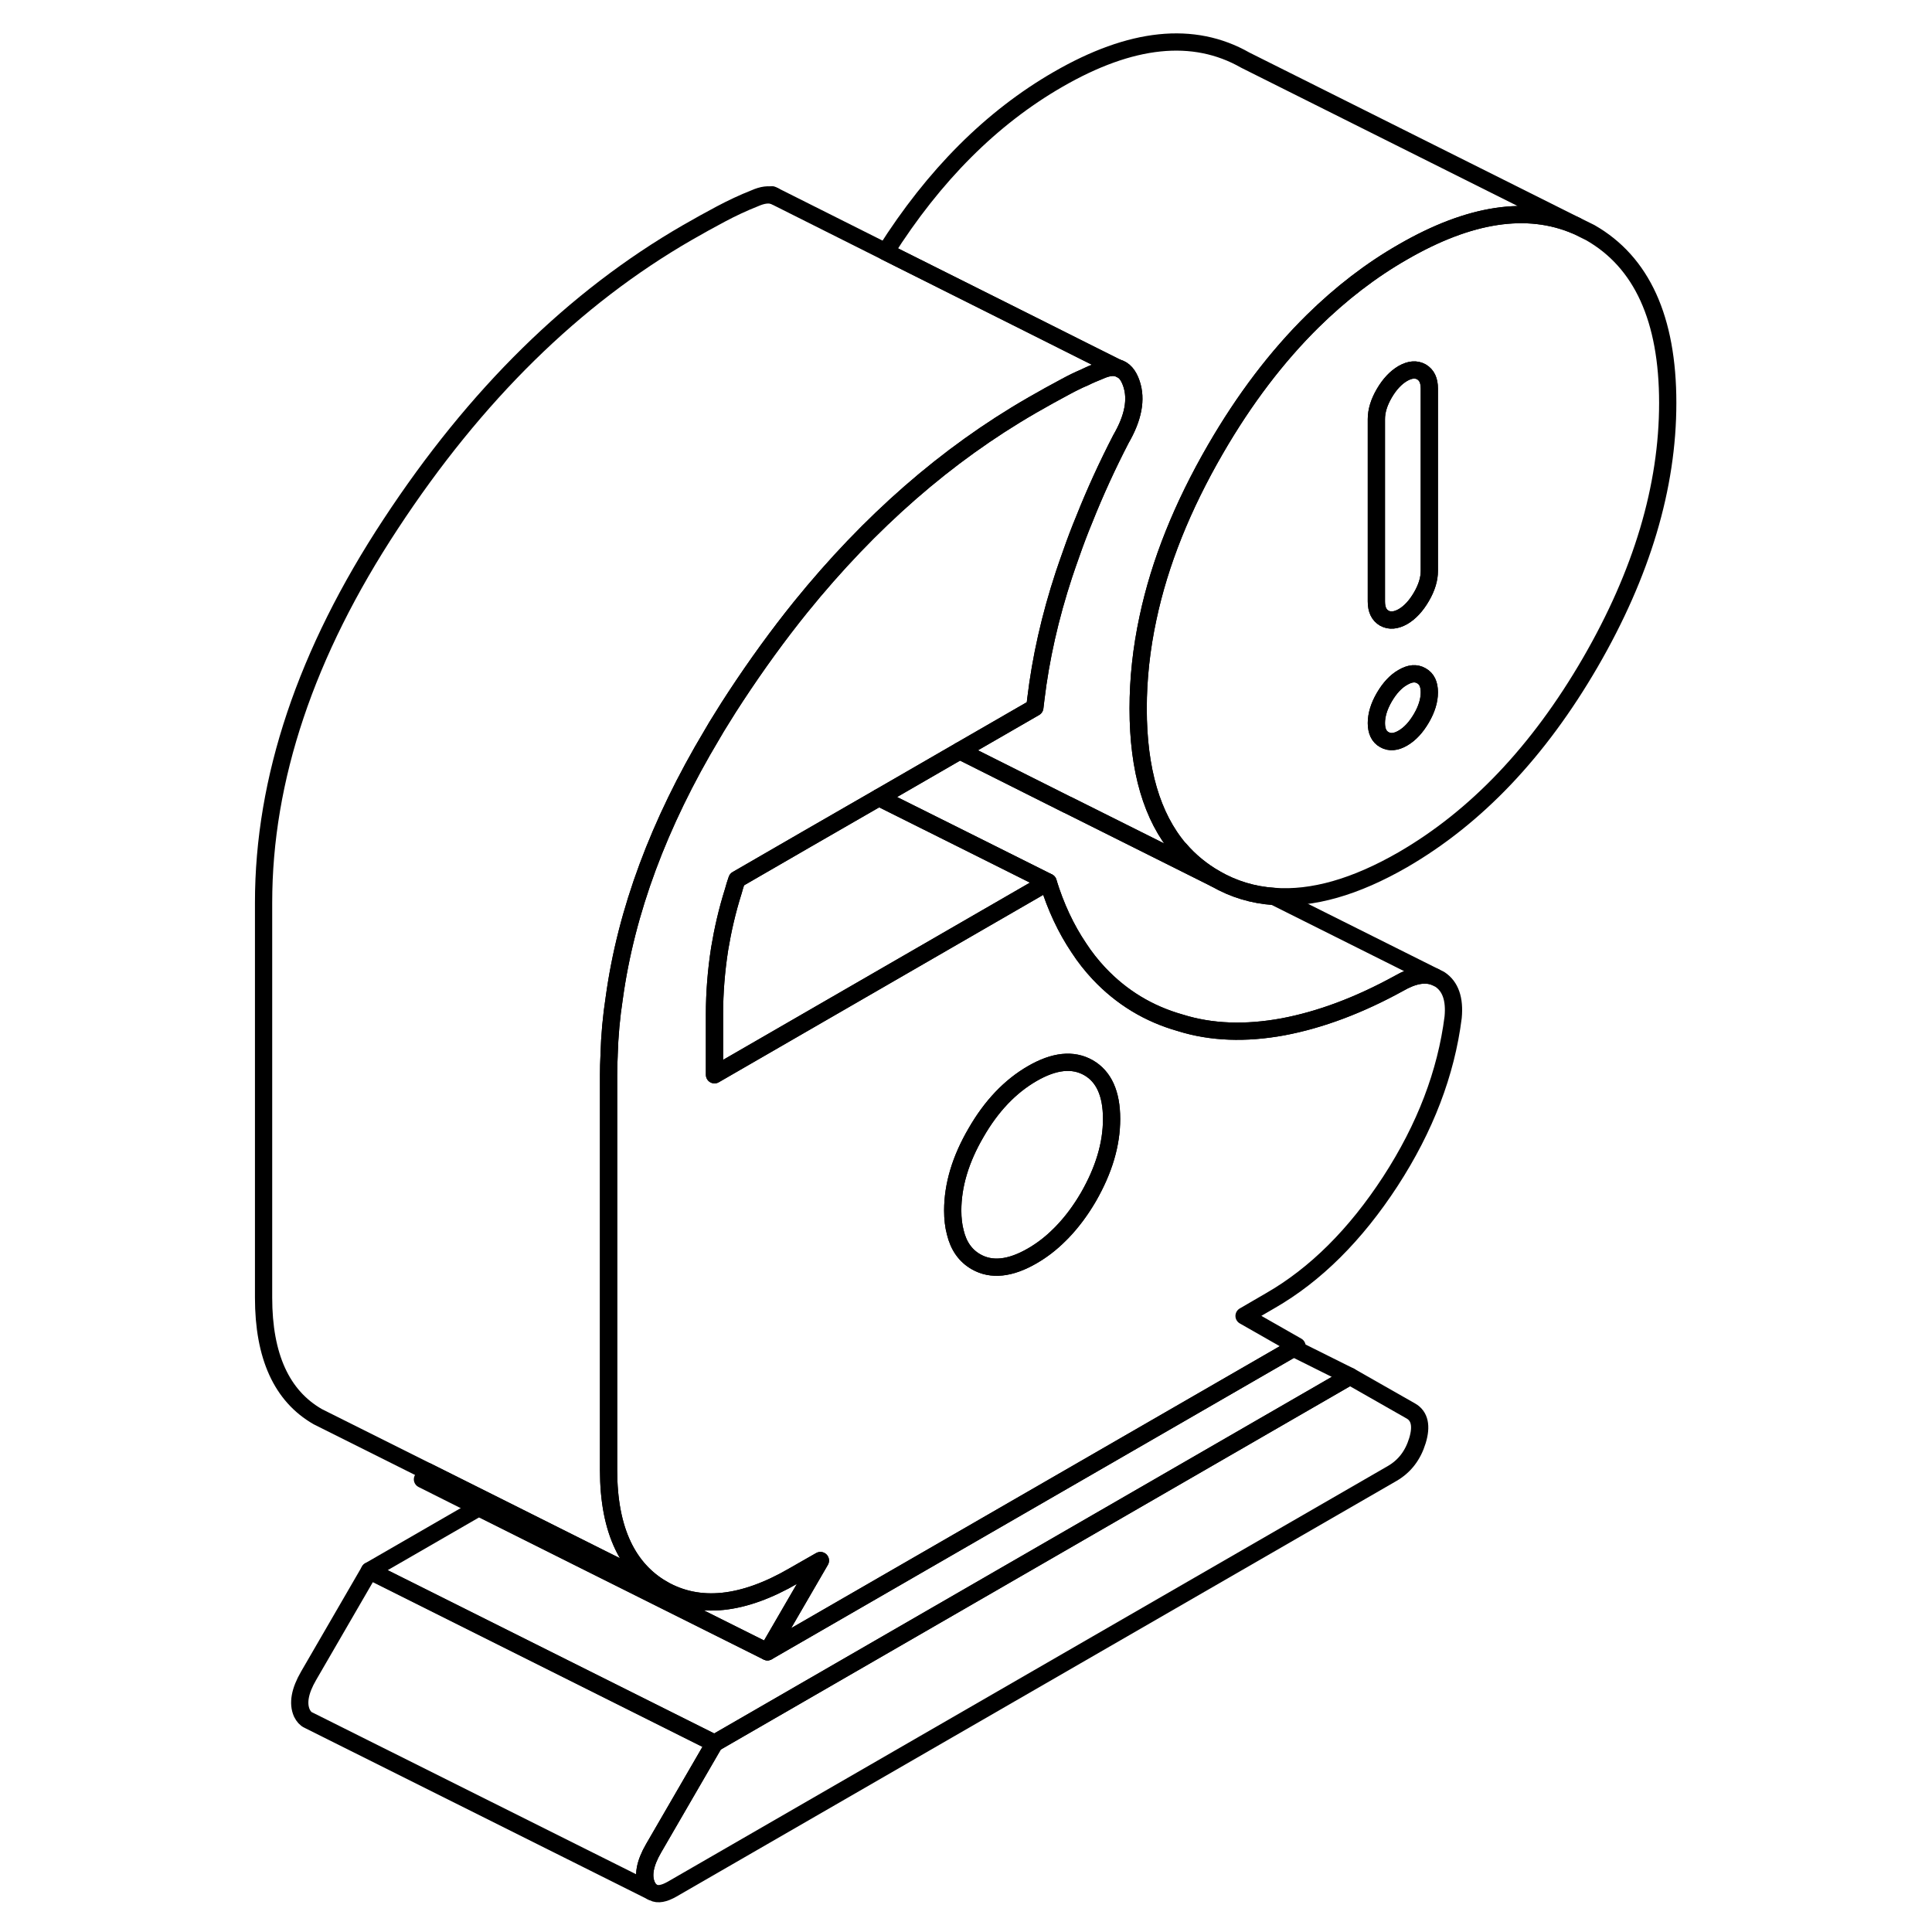 <svg viewBox="0 0 87 112" fill="none" xmlns="http://www.w3.org/2000/svg" height="48" width="48" stroke-width="1px"
     stroke-linecap="round" stroke-linejoin="round">
    <path d="M70.97 56.776L70.69 56.636C70.13 56.406 69.43 56.526 68.6 57.006C66.29 58.276 64.05 59.116 61.88 59.526C59.71 59.926 57.72 59.856 55.93 59.296C54.09 58.776 52.52 57.826 51.21 56.436C50.78 55.976 50.39 55.486 50.04 54.946C49.3 53.846 48.7 52.576 48.26 51.136L28.92 62.306V58.786C28.92 57.546 29.02 56.286 29.22 54.996C29.4 53.916 29.65 52.806 30.01 51.666C30.07 51.436 30.14 51.216 30.22 50.986L34.25 48.656L38.45 46.236L43.14 43.526L47.49 41.016C47.51 40.846 47.53 40.686 47.55 40.516C47.83 38.176 48.37 35.766 49.18 33.306C49.32 32.896 49.46 32.476 49.61 32.066C49.84 31.406 50.09 30.746 50.36 30.096C50.98 28.536 51.69 26.986 52.48 25.456C53.2 24.216 53.4 23.146 53.09 22.236C52.92 21.726 52.65 21.416 52.28 21.326C51.99 21.256 51.65 21.316 51.25 21.496C50.95 21.616 50.66 21.736 50.36 21.886C50 22.036 49.64 22.216 49.29 22.406C48.65 22.746 48 23.106 47.34 23.486C47.32 23.496 47.31 23.506 47.29 23.516C42.37 26.356 37.92 30.246 33.92 35.186C32.62 36.796 31.36 38.536 30.15 40.376C29.87 40.806 29.59 41.236 29.33 41.666C29.14 41.966 28.95 42.276 28.78 42.576C25.69 47.736 23.8 52.826 23.11 57.846C22.94 58.946 22.84 60.056 22.81 61.156V61.186C22.79 61.566 22.78 61.946 22.78 62.326V85.226C22.78 86.976 23.06 88.436 23.62 89.606C24.14 90.696 24.91 91.546 25.92 92.126C28.02 93.326 30.56 93.066 33.52 91.346L35.06 90.466L31.99 95.756L62.49 78.156L62.69 78.036L59.62 76.286L61.15 75.396C63.76 73.896 66.08 71.586 68.1 68.486C70.12 65.376 71.33 62.206 71.74 58.976C71.84 57.926 71.59 57.186 70.97 56.776ZM50.6 69.386C50.14 70.176 49.63 70.856 49.07 71.436L48.92 71.586C48.43 72.076 47.91 72.476 47.34 72.806C46.06 73.546 44.97 73.656 44.08 73.146C43.47 72.796 43.07 72.236 42.88 71.446C42.78 71.076 42.73 70.646 42.73 70.176C42.73 68.716 43.18 67.206 44.08 65.666C44.97 64.116 46.06 62.976 47.34 62.236C48.62 61.496 49.7 61.386 50.6 61.896C51.49 62.406 51.94 63.396 51.94 64.866C51.94 66.336 51.49 67.836 50.6 69.386Z" stroke="currentColor" stroke-linejoin="round"/>
    <path d="M51.94 64.866C51.94 66.336 51.49 67.836 50.6 69.386C50.14 70.176 49.63 70.856 49.07 71.436L48.92 71.586C48.43 72.076 47.91 72.476 47.34 72.806C46.06 73.546 44.97 73.656 44.08 73.146C43.47 72.796 43.07 72.236 42.88 71.446C42.78 71.076 42.73 70.646 42.73 70.176C42.73 68.716 43.18 67.206 44.08 65.666C44.97 64.116 46.06 62.976 47.34 62.236C48.62 61.496 49.7 61.386 50.6 61.896C51.49 62.406 51.94 63.396 51.94 64.866Z" stroke="currentColor" stroke-linejoin="round"/>
    <path d="M69.67 83.517C69.41 84.367 68.93 84.997 68.21 85.417L26.46 109.517C26 109.777 25.64 109.847 25.37 109.707L25.27 109.657C25.16 109.577 25.07 109.457 25 109.307C24.75 108.747 24.88 108.027 25.39 107.147L28.92 101.057L65.76 79.787L69.29 81.797C69.8 82.087 69.93 82.667 69.67 83.517Z" stroke="currentColor" stroke-linejoin="round"/>
    <path d="M52.28 21.326C51.99 21.256 51.65 21.316 51.25 21.496C50.95 21.616 50.66 21.736 50.36 21.886C50 22.036 49.64 22.216 49.29 22.406C48.65 22.746 48 23.106 47.34 23.486C47.32 23.496 47.31 23.506 47.29 23.516C42.37 26.356 37.92 30.246 33.92 35.186C32.62 36.796 31.36 38.536 30.15 40.376C29.87 40.806 29.59 41.236 29.33 41.666C29.14 41.966 28.95 42.276 28.78 42.576C25.69 47.736 23.8 52.826 23.11 57.846C22.94 58.946 22.84 60.056 22.81 61.156V61.186C22.79 61.566 22.78 61.946 22.78 62.326V85.226C22.78 86.976 23.06 88.436 23.62 89.606C24.14 90.696 24.91 91.546 25.92 92.126L22.35 90.346L15.82 87.076L12.54 85.436L12.26 85.296L6.36 82.346L5.92 82.126C3.83 80.926 2.78 78.626 2.78 75.226V52.326C2.78 45.166 5.23 37.846 10.15 30.376C15.06 22.896 20.79 17.266 27.34 13.486C28 13.106 28.65 12.746 29.29 12.406C29.93 12.066 30.59 11.756 31.25 11.496C31.7 11.296 32.07 11.246 32.38 11.356L32.56 11.446L38.84 14.596L47.29 18.826L50.36 20.366L52.28 21.326Z" stroke="currentColor" stroke-linejoin="round"/>
    <path d="M48.26 51.136L28.92 62.306V58.786C28.92 57.546 29.02 56.286 29.22 54.996C29.4 53.916 29.65 52.806 30.01 51.666C30.07 51.436 30.14 51.216 30.22 50.986L34.25 48.656L38.45 46.236L43.98 48.996L48.26 51.136Z" stroke="currentColor" stroke-linejoin="round"/>
    <path d="M32.38 11.356L32.26 11.296" stroke="currentColor" stroke-linejoin="round"/>
    <path d="M52.52 21.446L52.28 21.326" stroke="currentColor" stroke-linejoin="round"/>
    <path d="M70.69 56.636C70.13 56.406 69.43 56.526 68.6 57.006C66.29 58.276 64.05 59.116 61.88 59.526C59.71 59.926 57.72 59.856 55.93 59.296C54.09 58.776 52.52 57.826 51.21 56.436C50.78 55.976 50.39 55.486 50.04 54.946C49.3 53.846 48.7 52.576 48.26 51.136L43.98 48.996L38.45 46.236L43.14 43.526L49.38 46.656H49.39L51.67 47.796L57.97 50.946C59.02 51.546 60.14 51.886 61.35 51.966L70.69 56.636Z" stroke="currentColor" stroke-linejoin="round"/>
    <path d="M79.69 13.486L78.88 13.086C76.04 11.866 72.69 12.376 68.83 14.606C66.96 15.676 65.23 17.016 63.61 18.606C61.53 20.656 59.65 23.126 57.97 26.026C56.04 29.356 54.73 32.616 54.05 35.826C53.67 37.596 53.48 39.346 53.48 41.076C53.48 44.636 54.28 47.356 55.87 49.226H55.88C56.47 49.916 57.17 50.486 57.97 50.946C59.02 51.546 60.14 51.886 61.35 51.966C63.58 52.136 66.07 51.426 68.83 49.836C73.07 47.376 76.69 43.576 79.69 38.406C82.68 33.246 84.18 28.226 84.18 23.356C84.18 18.486 82.68 15.196 79.69 13.486ZM69.9 41.636C69.59 42.166 69.24 42.546 68.83 42.786C68.42 43.026 68.06 43.056 67.75 42.876C67.44 42.706 67.29 42.376 67.29 41.916C67.29 41.456 67.44 40.946 67.75 40.416C68.06 39.886 68.42 39.496 68.83 39.266C69.24 39.026 69.59 38.996 69.9 39.176C70.21 39.346 70.36 39.666 70.36 40.136C70.36 40.606 70.21 41.106 69.9 41.636ZM70.36 33.096C70.36 33.566 70.21 34.066 69.9 34.596C69.59 35.126 69.24 35.506 68.83 35.746C68.42 35.976 68.06 36.006 67.75 35.836C67.44 35.656 67.29 35.336 67.29 34.866V24.296C67.29 23.826 67.44 23.326 67.75 22.796C68.06 22.266 68.42 21.886 68.83 21.646C69.24 21.416 69.59 21.386 69.9 21.556C70.21 21.736 70.36 22.056 70.36 22.526V33.096Z" stroke="currentColor" stroke-linejoin="round"/>
    <path d="M70.36 40.136C70.36 40.606 70.21 41.106 69.9 41.636C69.59 42.166 69.24 42.546 68.83 42.786C68.42 43.026 68.06 43.056 67.75 42.876C67.44 42.706 67.29 42.376 67.29 41.916C67.29 41.456 67.44 40.946 67.75 40.416C68.06 39.886 68.42 39.496 68.83 39.266C69.24 39.026 69.59 38.996 69.9 39.176C70.21 39.346 70.36 39.666 70.36 40.136Z" stroke="currentColor" stroke-linejoin="round"/>
    <path d="M78.88 13.086C76.04 11.866 72.69 12.376 68.83 14.606C66.96 15.676 65.23 17.016 63.61 18.606C61.53 20.656 59.65 23.126 57.97 26.026C56.04 29.356 54.73 32.616 54.05 35.826C53.67 37.596 53.48 39.346 53.48 41.076C53.48 44.636 54.28 47.356 55.87 49.226H55.88C56.47 49.916 57.17 50.486 57.97 50.946L51.67 47.796L49.39 46.656H49.38L43.14 43.526L47.49 41.016C47.51 40.846 47.53 40.686 47.55 40.516C47.83 38.176 48.37 35.766 49.18 33.306C49.32 32.896 49.46 32.476 49.61 32.066C49.84 31.406 50.09 30.746 50.36 30.096C50.98 28.536 51.69 26.986 52.48 25.456C53.2 24.216 53.4 23.146 53.09 22.236C52.92 21.726 52.65 21.416 52.28 21.326L50.36 20.366L47.29 18.826L38.84 14.596C41.65 10.156 44.98 6.826 48.83 4.606C53.07 2.156 56.69 1.776 59.69 3.486L78.88 13.086Z" stroke="currentColor" stroke-linejoin="round"/>
    <path d="M70.36 22.527V33.097C70.36 33.567 70.21 34.067 69.9 34.597C69.59 35.127 69.24 35.507 68.83 35.747C68.42 35.977 68.06 36.007 67.75 35.837C67.44 35.657 67.29 35.337 67.29 34.867V24.297C67.29 23.827 67.44 23.327 67.75 22.797C68.06 22.267 68.42 21.887 68.83 21.647C69.24 21.417 69.59 21.387 69.9 21.557C70.21 21.737 70.36 22.057 70.36 22.527Z" stroke="currentColor" stroke-linejoin="round"/>
    <path d="M35.06 90.467L31.99 95.757L21.8 90.667L15.26 87.397L11.99 85.757L12.26 85.297L12.54 85.437L15.82 87.077L22.35 90.347L25.92 92.127C28.02 93.327 30.56 93.067 33.52 91.347L35.06 90.467Z" stroke="currentColor" stroke-linejoin="round"/>
    <path d="M65.76 79.786L28.92 101.056L8.92 91.056L15.26 87.396L21.8 90.666L31.99 95.756L62.49 78.156L65.76 79.786Z" stroke="currentColor" stroke-linejoin="round"/>
    <path d="M25.39 107.147C24.88 108.027 24.75 108.747 25 109.307C25.07 109.457 25.16 109.577 25.27 109.657L5.38 99.717C5.22 99.647 5.1 99.507 5 99.307C4.75 98.747 4.88 98.027 5.39 97.147L8.92 91.057L28.92 101.057L25.39 107.147Z" stroke="currentColor" stroke-linejoin="round"/>
</svg>